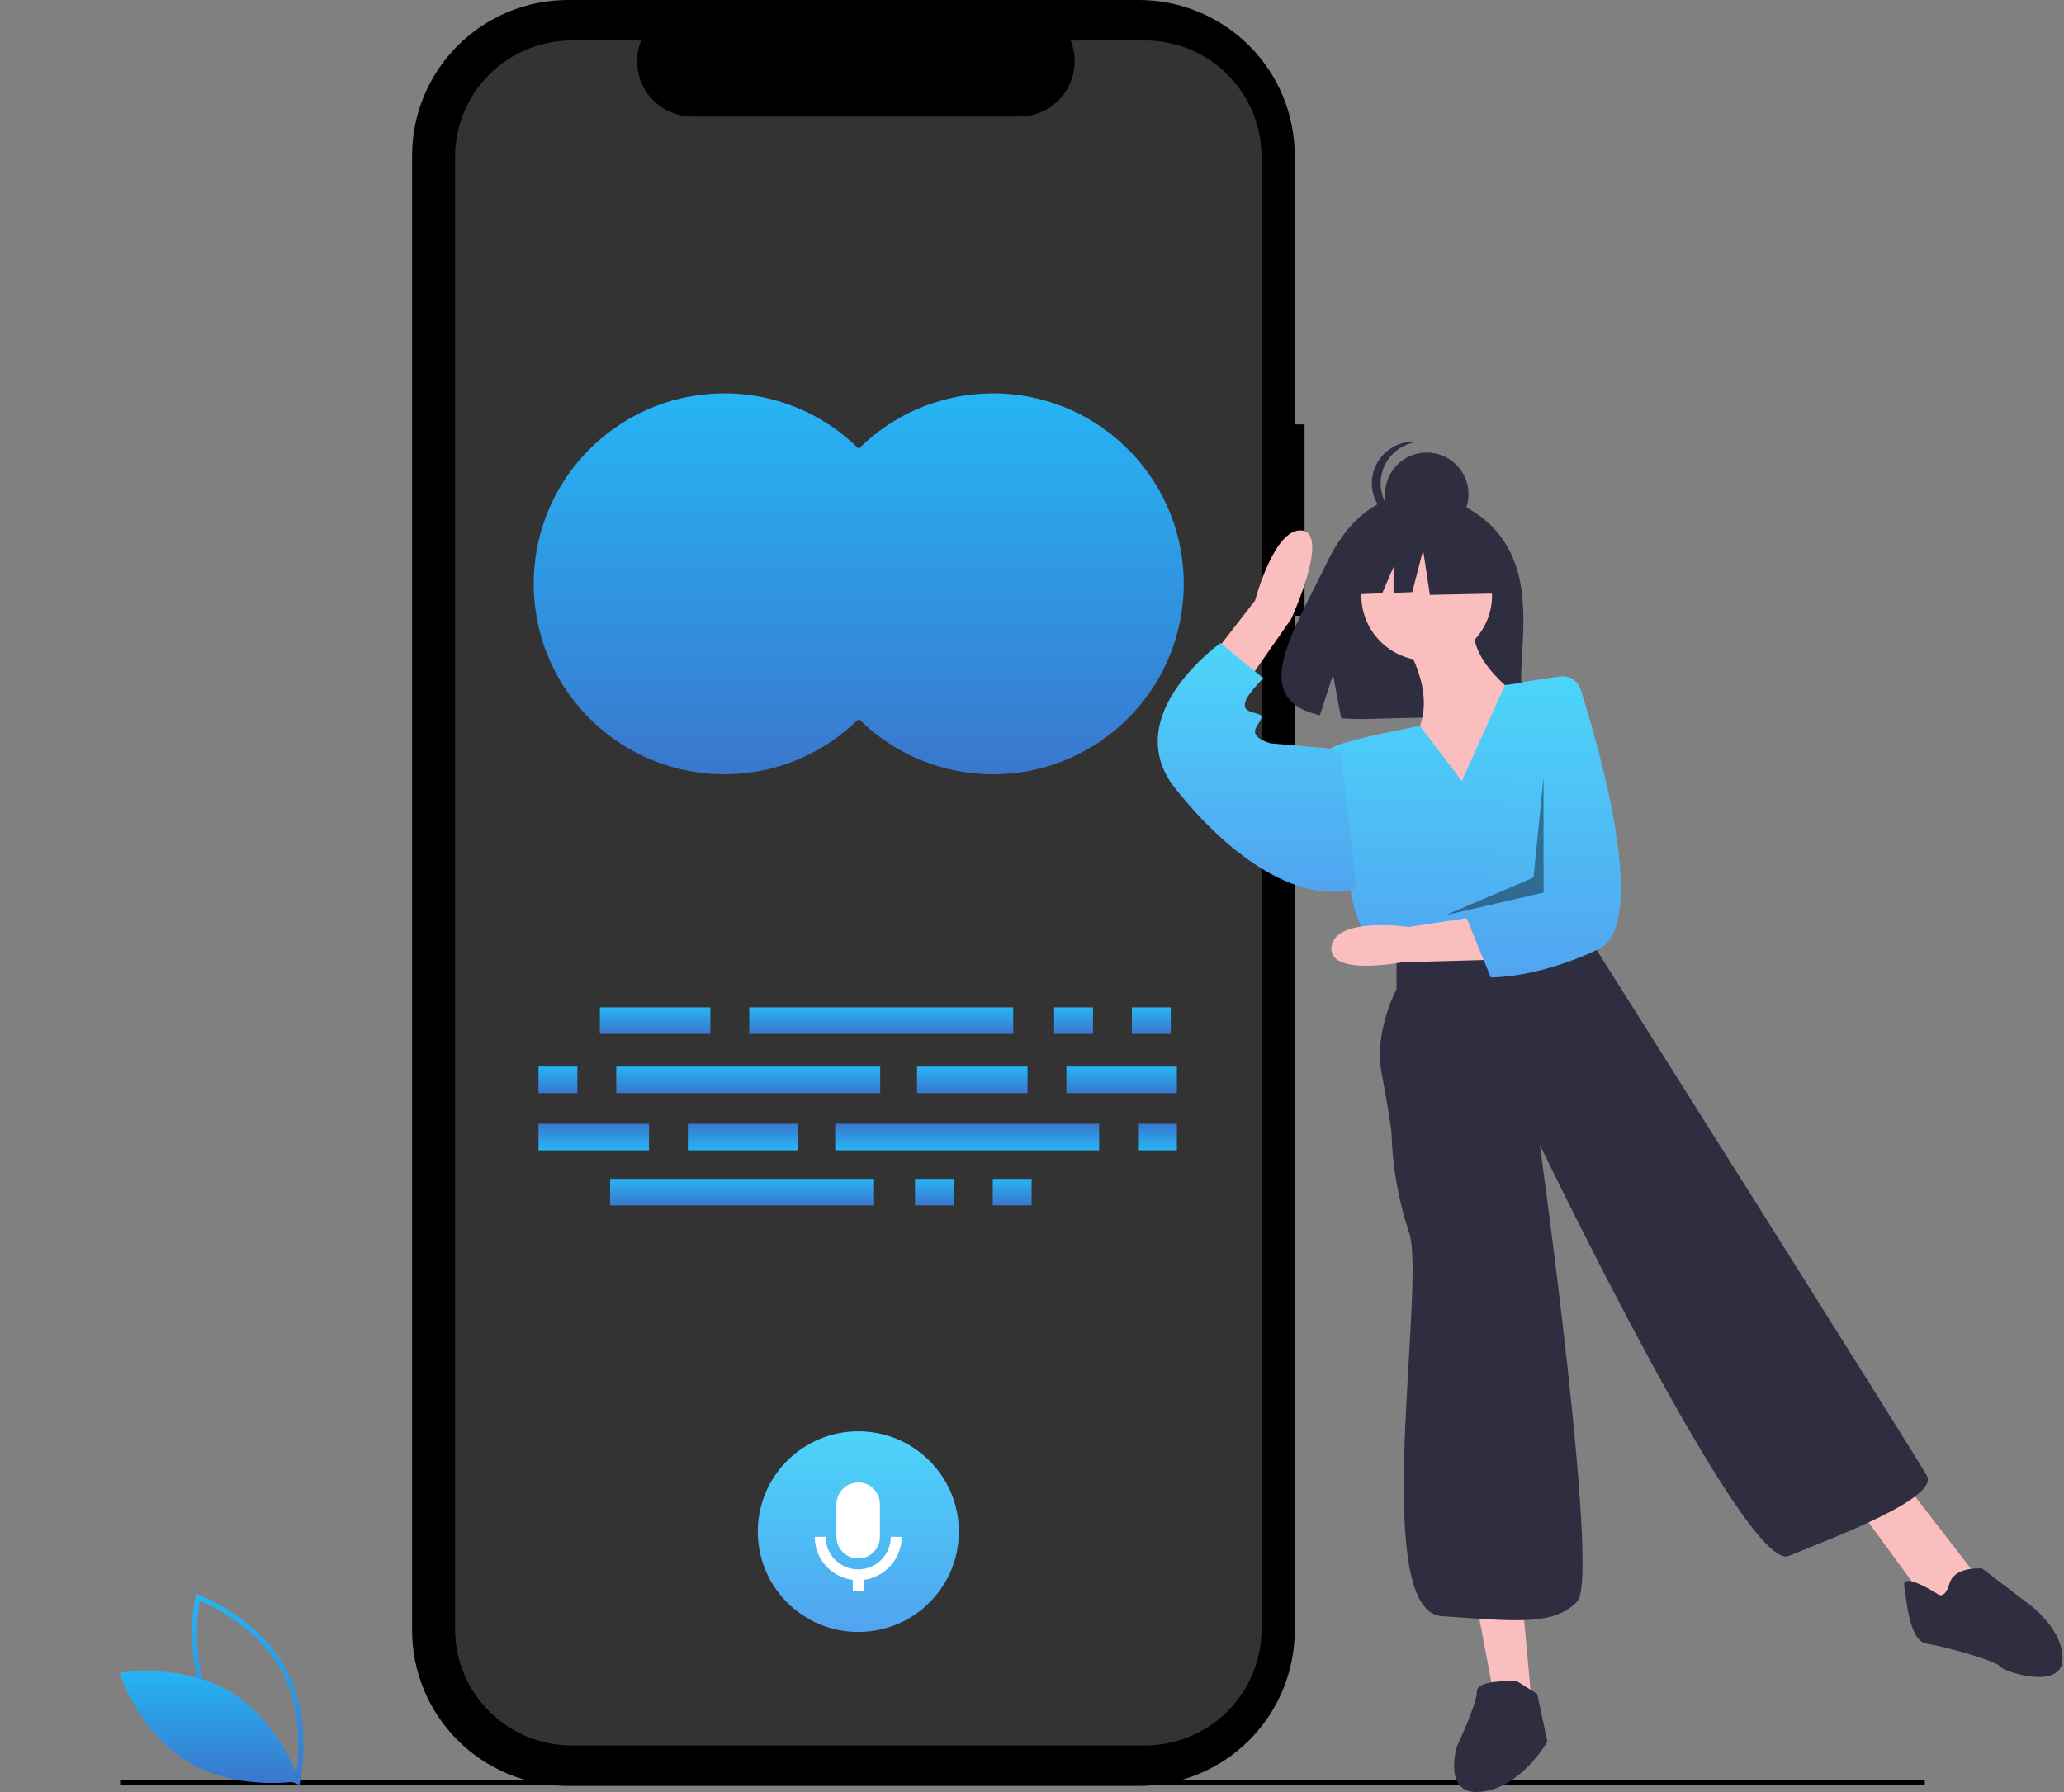 <svg width="380" height="330" viewBox="0 0 380 330" fill="none" xmlns="http://www.w3.org/2000/svg">
<rect x="0" y="0" width="380" height="330" fill="#808080" stroke="none"/>
<g clip-path="url(#clip0_12_174)">
<path d="M240.183 78.151H238.372V28.65C238.372 24.888 237.629 21.162 236.187 17.686C234.744 14.21 232.629 11.052 229.964 8.391C227.298 5.731 224.133 3.621 220.65 2.181C217.167 0.741 213.434 -1.39488e-05 209.664 1.96914e-10H104.579C100.809 -1.33423e-05 97.076 0.741 93.593 2.181C90.11 3.621 86.945 5.731 84.279 8.391C81.614 11.052 79.499 14.21 78.056 17.686C76.614 21.162 75.871 24.888 75.871 28.65V300.219C75.871 303.981 76.614 307.707 78.056 311.183C79.499 314.659 81.614 317.817 84.279 320.477C86.945 323.138 90.11 325.248 93.593 326.688C97.076 328.128 100.809 328.869 104.579 328.869H209.664C213.434 328.869 217.167 328.128 220.65 326.688C224.133 325.248 227.298 323.138 229.964 320.477C232.629 317.817 234.744 314.659 236.187 311.183C237.629 307.707 238.372 303.981 238.372 300.219V113.387H240.183L240.183 78.151Z" fill="black"/>
<path d="M354.367 327.801H22.113V328.725H354.367V327.801Z" fill="black"/>
<path opacity="0.2" d="M210.823 7.454H197.106C197.736 8.997 197.977 10.672 197.807 12.33C197.636 13.988 197.06 15.579 196.128 16.963C195.197 18.346 193.938 19.48 192.464 20.264C190.99 21.048 189.346 21.458 187.675 21.458H127.473C125.803 21.458 124.158 21.048 122.684 20.264C121.21 19.48 119.952 18.346 119.02 16.963C118.089 15.579 117.512 13.988 117.342 12.33C117.171 10.672 117.412 8.997 118.043 7.454H105.231C102.416 7.454 99.628 8.007 97.027 9.082C94.426 10.158 92.062 11.734 90.072 13.72C88.081 15.707 86.502 18.066 85.424 20.662C84.347 23.257 83.793 26.04 83.793 28.849V300.019C83.793 302.829 84.347 305.611 85.424 308.207C86.502 310.803 88.081 313.162 90.072 315.148C92.062 317.135 94.426 318.711 97.027 319.786C99.628 320.862 102.416 321.415 105.231 321.415H210.823C213.638 321.415 216.426 320.862 219.027 319.786C221.628 318.711 223.991 317.135 225.982 315.148C227.973 313.162 229.552 310.803 230.629 308.207C231.707 305.611 232.261 302.829 232.261 300.019V28.849C232.261 26.04 231.707 23.257 230.629 20.662C229.552 18.066 227.973 15.707 225.982 13.72C223.991 11.734 221.628 10.158 219.027 9.082C216.426 8.007 213.638 7.454 210.823 7.454Z" fill="white"/>
<path d="M55.115 328.676L54.619 328.49C54.51 328.449 43.648 324.296 38.559 314.878C33.471 305.461 35.963 294.121 35.988 294.008L36.106 293.492L36.602 293.678C36.711 293.719 47.573 297.872 52.661 307.289C57.75 316.707 55.258 328.046 55.233 328.159L55.115 328.676ZM39.374 314.44C43.676 322.402 52.26 326.484 54.434 327.416C54.848 325.089 56.145 315.682 51.847 307.728C47.549 299.774 38.962 295.686 36.786 294.752C36.373 297.08 35.077 306.486 39.374 314.44Z" fill="url(#paint0_linear_12_174)"/>
<path d="M42.448 311.575C51.592 317.065 55.114 327.971 55.114 327.971C55.114 327.971 43.81 329.975 34.666 324.484C25.522 318.994 22 308.088 22 308.088C22 308.088 33.304 306.084 42.448 311.575Z" fill="url(#paint1_linear_12_174)"/>
<path d="M130.786 185.505H110.443V190.393H130.786V185.505Z" fill="url(#paint2_linear_12_174)"/>
<path d="M201.234 185.505H194.076V190.393H201.234V185.505Z" fill="url(#paint3_linear_12_174)"/>
<path d="M215.55 185.505H208.392V190.393H215.55V185.505Z" fill="url(#paint4_linear_12_174)"/>
<path d="M186.542 185.505H137.944V190.393H186.542V185.505Z" fill="url(#paint5_linear_12_174)"/>
<path d="M175.617 217.087H168.459V221.975H175.617V217.087Z" fill="url(#paint6_linear_12_174)"/>
<path d="M189.932 217.087H182.775V221.975H189.932V217.087Z" fill="url(#paint7_linear_12_174)"/>
<path d="M160.924 217.087H112.327V221.975H160.924V217.087Z" fill="url(#paint8_linear_12_174)"/>
<path d="M189.179 196.409H168.836V201.296H189.179V196.409Z" fill="url(#paint9_linear_12_174)"/>
<path d="M216.68 196.409H196.337V201.296H216.68V196.409Z" fill="url(#paint10_linear_12_174)"/>
<path d="M106.299 196.409H99.141V201.296H106.299V196.409Z" fill="url(#paint11_linear_12_174)"/>
<path d="M162.055 196.409H113.457V201.296H162.055V196.409Z" fill="url(#paint12_linear_12_174)"/>
<path d="M126.642 211.823H146.986V206.936H126.642V211.823Z" fill="url(#paint13_linear_12_174)"/>
<path d="M99.141 211.823H119.485V206.936H99.141V211.823Z" fill="url(#paint14_linear_12_174)"/>
<path d="M209.522 211.823H216.68V206.936H209.522V211.823Z" fill="url(#paint15_linear_12_174)"/>
<path d="M153.767 211.823H202.364V206.936H153.767V211.823Z" fill="url(#paint16_linear_12_174)"/>
<path d="M158.027 300.521C168.25 300.521 176.537 292.25 176.537 282.048C176.537 271.845 168.25 263.575 158.027 263.575C147.804 263.575 139.517 271.845 139.517 282.048C139.517 292.25 147.804 300.521 158.027 300.521Z" fill="url(#paint17_linear_12_174)"/>
<path d="M277.379 100.439C272.007 91.382 261.381 90.96 261.381 90.96C261.381 90.96 251.027 89.638 244.384 103.433C238.193 116.29 229.648 128.704 243.008 131.714L245.422 124.218L246.916 132.272C248.819 132.409 250.727 132.441 252.633 132.37C266.941 131.909 280.567 132.505 280.128 127.381C279.545 120.569 282.547 109.154 277.379 100.439Z" fill="#2F2E41"/>
<path d="M258.036 117.496C258.036 117.496 264.977 127.194 260.813 135.045C256.648 142.896 270.53 151.209 270.53 151.209L280.711 129.042C280.711 129.042 268.679 121.191 271.918 113.801L258.036 117.496Z" fill="#FBBEBE"/>
<path d="M262.663 121.652C269.308 121.652 274.695 116.277 274.695 109.645C274.695 103.013 269.308 97.638 262.663 97.638C256.019 97.638 250.632 103.013 250.632 109.645C250.632 116.277 256.019 121.652 262.663 121.652Z" fill="#FBBEBE"/>
<path d="M221.026 123.526L231.08 110.579C231.08 110.579 234.62 97.008 239.748 97.696C244.876 98.384 237.723 113.971 237.723 113.971L227.732 128.301L221.026 123.526Z" fill="#FBBEBE"/>
<path d="M271.919 295.76L275.158 312.847L282.099 314.695L280.248 294.375L271.919 295.76Z" fill="#FBBEBE"/>
<path d="M341.794 277.287L354.288 294.375L359.378 296.684L363.543 289.756L351.049 273.592L341.794 277.287Z" fill="#FBBEBE"/>
<path d="M269.142 143.82L261.423 133.679C261.423 133.679 246.467 136.431 245.079 137.816C243.691 139.202 248.781 164.602 248.781 164.602C248.781 164.602 249.706 171.529 253.871 175.224L258.036 177.995L292.279 171.068L293.567 155.862C294.036 150.323 293.34 144.748 291.525 139.493C289.71 134.238 286.814 129.42 283.024 125.347L277.066 126.16L269.142 143.82Z" fill="url(#paint18_linear_12_174)"/>
<path d="M246.93 138.74L244.616 137.816L233.973 136.893C233.973 136.893 230.271 135.969 231.197 134.122C232.122 132.274 233.047 131.813 231.197 131.351C229.346 130.889 228.883 130.427 229.346 129.042C229.808 127.656 232.585 124.885 232.585 124.885L224.718 118.42C224.718 118.42 224.292 118.72 223.604 119.276C219.698 122.432 207.34 133.819 216.389 145.205C227.032 158.598 239.526 166.449 249.706 163.678L246.93 138.74Z" fill="url(#paint19_linear_12_174)"/>
<path d="M257.11 175.686V182.151C257.11 182.151 252.946 190.002 254.334 197.392C255.722 204.781 256.185 208.475 256.185 208.475C256.336 214.76 257.428 220.986 259.424 226.948C262.663 236.185 252.02 296.684 265.44 297.607C278.86 298.531 286.264 299.455 290.428 294.836C294.593 290.218 283.487 210.784 283.487 210.784C283.487 210.784 321.433 289.756 329.299 286.524C337.166 283.291 357.064 275.902 354.751 271.745C352.437 267.589 294.13 175.224 294.13 175.224L292.279 171.068L257.11 175.686Z" fill="#2F2E41"/>
<path d="M279.323 309.615C279.323 309.615 271.919 309.153 271.919 311.462C271.919 313.771 268.217 321.622 268.217 321.622C268.217 321.622 265.44 330.859 272.844 329.935C280.248 329.011 284.875 320.699 284.875 320.699L283.024 311.924L279.323 309.615Z" fill="#2F2E41"/>
<path d="M356.602 293.451C356.602 293.451 350.123 289.295 350.586 292.066C351.049 294.836 351.511 302.226 354.751 302.687C357.99 303.149 367.708 305.92 368.17 306.844C368.633 307.768 379.739 311.462 379.739 305.458C379.739 299.455 372.798 294.836 372.798 294.836L364.931 288.833C364.931 288.833 359.841 288.371 358.915 291.604C357.99 294.836 356.602 293.451 356.602 293.451Z" fill="#2F2E41"/>
<path d="M262.682 98.674C266.925 98.674 270.365 95.24 270.365 91.005C270.365 86.771 266.925 83.338 262.682 83.338C258.438 83.338 254.998 86.771 254.998 91.005C254.998 95.24 258.438 98.674 262.682 98.674Z" fill="#2F2E41"/>
<path d="M254.19 88.988C254.19 87.094 254.892 85.267 256.161 83.859C257.431 82.451 259.177 81.562 261.064 81.363C259.993 81.249 258.909 81.361 257.884 81.692C256.859 82.024 255.915 82.567 255.113 83.286C254.312 84.005 253.671 84.884 253.233 85.866C252.794 86.849 252.567 87.912 252.567 88.988C252.567 90.063 252.794 91.126 253.233 92.109C253.671 93.091 254.312 93.971 255.113 94.69C255.915 95.409 256.859 95.951 257.884 96.283C258.909 96.614 259.993 96.726 261.064 96.612C259.177 96.413 257.431 95.524 256.161 94.116C254.892 92.708 254.19 90.882 254.19 88.988Z" fill="#2F2E41"/>
<path d="M275.004 99.566L264.506 94.078L250.008 96.323L247.009 109.544L254.475 109.258L256.561 104.4V109.178L260.007 109.045L262.006 101.312L263.256 109.544L275.504 109.295L275.004 99.566Z" fill="#2F2E41"/>
<path d="M274.375 176.756L258.185 177.193C258.185 177.193 244.37 179.875 245.145 174.311C245.92 168.746 259.398 170.692 259.398 170.692L274.15 168.446L274.375 176.756Z" fill="#FBBEBE"/>
<path d="M287.185 124.564C287.999 124.441 288.83 124.612 289.529 125.046C290.227 125.481 290.748 126.149 290.996 126.932C294.166 136.9 303.931 170.258 294.229 174.834C282.802 180.224 274.463 179.987 274.463 179.987L270 169.02L274.063 165.214L278.401 137.378L280.479 125.578L287.185 124.564Z" fill="url(#paint20_linear_12_174)"/>
<path opacity="0.4" d="M284.181 143.127L282.33 161.6L266.134 168.527L284.181 164.371V143.127Z" fill="black"/>
<path fill-rule="evenodd" clip-rule="evenodd" d="M158.101 82.634C151.587 76.166 142.556 72.246 132.649 72.446C113.27 72.839 97.878 88.855 98.271 108.219C98.664 127.584 114.693 142.964 134.072 142.571C143.467 142.381 151.925 138.519 158.101 132.383C164.616 138.851 173.647 142.772 183.553 142.571C202.933 142.179 218.325 126.162 217.932 106.798C217.539 87.433 201.51 72.054 182.131 72.446C172.736 72.636 164.278 76.499 158.101 82.634Z" fill="url(#paint21_linear_12_174)"/>
<path d="M158 287C160.206 287 162 285.206 162 283V277C162 274.783 160.215 272.979 158.021 272.979C157.951 272.979 157.881 272.988 157.812 273.004C156.785 273.054 155.817 273.496 155.107 274.24C154.398 274.984 154.001 275.972 154 277V283C154 285.206 155.794 287 158 287Z" fill="white"/>
<path d="M157 290.931V293H159V290.931C162.939 290.436 166 287.073 166 283H164C164 286.309 161.309 289 158 289C154.691 289 152 286.309 152 283H150C150 287.072 153.061 290.436 157 290.931Z" fill="white"/>
</g>
<defs>
<linearGradient id="paint0_linear_12_174" x1="45.611" y1="293.492" x2="45.611" y2="328.676" gradientUnits="userSpaceOnUse">
<stop stop-color="#26B5F5"/>
<stop offset="1" stop-color="#3A77CD"/>
</linearGradient>
<linearGradient id="paint1_linear_12_174" x1="38.557" y1="307.731" x2="38.557" y2="328.328" gradientUnits="userSpaceOnUse">
<stop stop-color="#26B5F5"/>
<stop offset="1" stop-color="#3A77CD"/>
</linearGradient>
<linearGradient id="paint2_linear_12_174" x1="120.615" y1="185.505" x2="120.615" y2="190.393" gradientUnits="userSpaceOnUse">
<stop stop-color="#26B5F5"/>
<stop offset="1" stop-color="#3A77CD"/>
</linearGradient>
<linearGradient id="paint3_linear_12_174" x1="197.655" y1="185.505" x2="197.655" y2="190.393" gradientUnits="userSpaceOnUse">
<stop stop-color="#26B5F5"/>
<stop offset="1" stop-color="#3A77CD"/>
</linearGradient>
<linearGradient id="paint4_linear_12_174" x1="211.971" y1="185.505" x2="211.971" y2="190.393" gradientUnits="userSpaceOnUse">
<stop stop-color="#26B5F5"/>
<stop offset="1" stop-color="#3A77CD"/>
</linearGradient>
<linearGradient id="paint5_linear_12_174" x1="162.243" y1="185.505" x2="162.243" y2="190.393" gradientUnits="userSpaceOnUse">
<stop stop-color="#26B5F5"/>
<stop offset="1" stop-color="#3A77CD"/>
</linearGradient>
<linearGradient id="paint6_linear_12_174" x1="172.038" y1="217.087" x2="172.038" y2="221.975" gradientUnits="userSpaceOnUse">
<stop stop-color="#26B5F5"/>
<stop offset="1" stop-color="#3A77CD"/>
</linearGradient>
<linearGradient id="paint7_linear_12_174" x1="186.353" y1="217.087" x2="186.353" y2="221.975" gradientUnits="userSpaceOnUse">
<stop stop-color="#26B5F5"/>
<stop offset="1" stop-color="#3A77CD"/>
</linearGradient>
<linearGradient id="paint8_linear_12_174" x1="136.626" y1="217.087" x2="136.626" y2="221.975" gradientUnits="userSpaceOnUse">
<stop stop-color="#26B5F5"/>
<stop offset="1" stop-color="#3A77CD"/>
</linearGradient>
<linearGradient id="paint9_linear_12_174" x1="179.007" y1="196.409" x2="179.007" y2="201.296" gradientUnits="userSpaceOnUse">
<stop stop-color="#26B5F5"/>
<stop offset="1" stop-color="#3A77CD"/>
</linearGradient>
<linearGradient id="paint10_linear_12_174" x1="206.508" y1="196.409" x2="206.508" y2="201.296" gradientUnits="userSpaceOnUse">
<stop stop-color="#26B5F5"/>
<stop offset="1" stop-color="#3A77CD"/>
</linearGradient>
<linearGradient id="paint11_linear_12_174" x1="102.72" y1="196.409" x2="102.72" y2="201.296" gradientUnits="userSpaceOnUse">
<stop stop-color="#26B5F5"/>
<stop offset="1" stop-color="#3A77CD"/>
</linearGradient>
<linearGradient id="paint12_linear_12_174" x1="137.756" y1="196.409" x2="137.756" y2="201.296" gradientUnits="userSpaceOnUse">
<stop stop-color="#26B5F5"/>
<stop offset="1" stop-color="#3A77CD"/>
</linearGradient>
<linearGradient id="paint13_linear_12_174" x1="136.814" y1="211.823" x2="136.814" y2="206.936" gradientUnits="userSpaceOnUse">
<stop stop-color="#26B5F5"/>
<stop offset="1" stop-color="#3A77CD"/>
</linearGradient>
<linearGradient id="paint14_linear_12_174" x1="109.313" y1="211.823" x2="109.313" y2="206.936" gradientUnits="userSpaceOnUse">
<stop stop-color="#26B5F5"/>
<stop offset="1" stop-color="#3A77CD"/>
</linearGradient>
<linearGradient id="paint15_linear_12_174" x1="213.101" y1="211.823" x2="213.101" y2="206.936" gradientUnits="userSpaceOnUse">
<stop stop-color="#26B5F5"/>
<stop offset="1" stop-color="#3A77CD"/>
</linearGradient>
<linearGradient id="paint16_linear_12_174" x1="178.065" y1="211.823" x2="178.065" y2="206.936" gradientUnits="userSpaceOnUse">
<stop stop-color="#26B5F5"/>
<stop offset="1" stop-color="#3A77CD"/>
</linearGradient>
<linearGradient id="paint17_linear_12_174" x1="158.027" y1="263.575" x2="158.027" y2="300.521" gradientUnits="userSpaceOnUse">
<stop stop-color="#4CD5FA"/>
<stop offset="1" stop-color="#51A4F0"/>
</linearGradient>
<linearGradient id="paint18_linear_12_174" x1="269.274" y1="125.347" x2="269.274" y2="177.995" gradientUnits="userSpaceOnUse">
<stop stop-color="#4CD5FA"/>
<stop offset="1" stop-color="#51A4F0"/>
</linearGradient>
<linearGradient id="paint19_linear_12_174" x1="231.427" y1="118.42" x2="231.427" y2="164.232" gradientUnits="userSpaceOnUse">
<stop stop-color="#4CD5FA"/>
<stop offset="1" stop-color="#51A4F0"/>
</linearGradient>
<linearGradient id="paint20_linear_12_174" x1="284.208" y1="124.525" x2="284.208" y2="179.989" gradientUnits="userSpaceOnUse">
<stop stop-color="#4CD5FA"/>
<stop offset="1" stop-color="#51A4F0"/>
</linearGradient>
<linearGradient id="paint21_linear_12_174" x1="158.101" y1="72.439" x2="158.101" y2="142.579" gradientUnits="userSpaceOnUse">
<stop stop-color="#26B5F5"/>
<stop offset="1" stop-color="#3A77CD"/>
</linearGradient>
<clipPath id="clip0_12_174">
<rect width="379.739" height="330" fill="white"/>
</clipPath>
</defs>
</svg>
